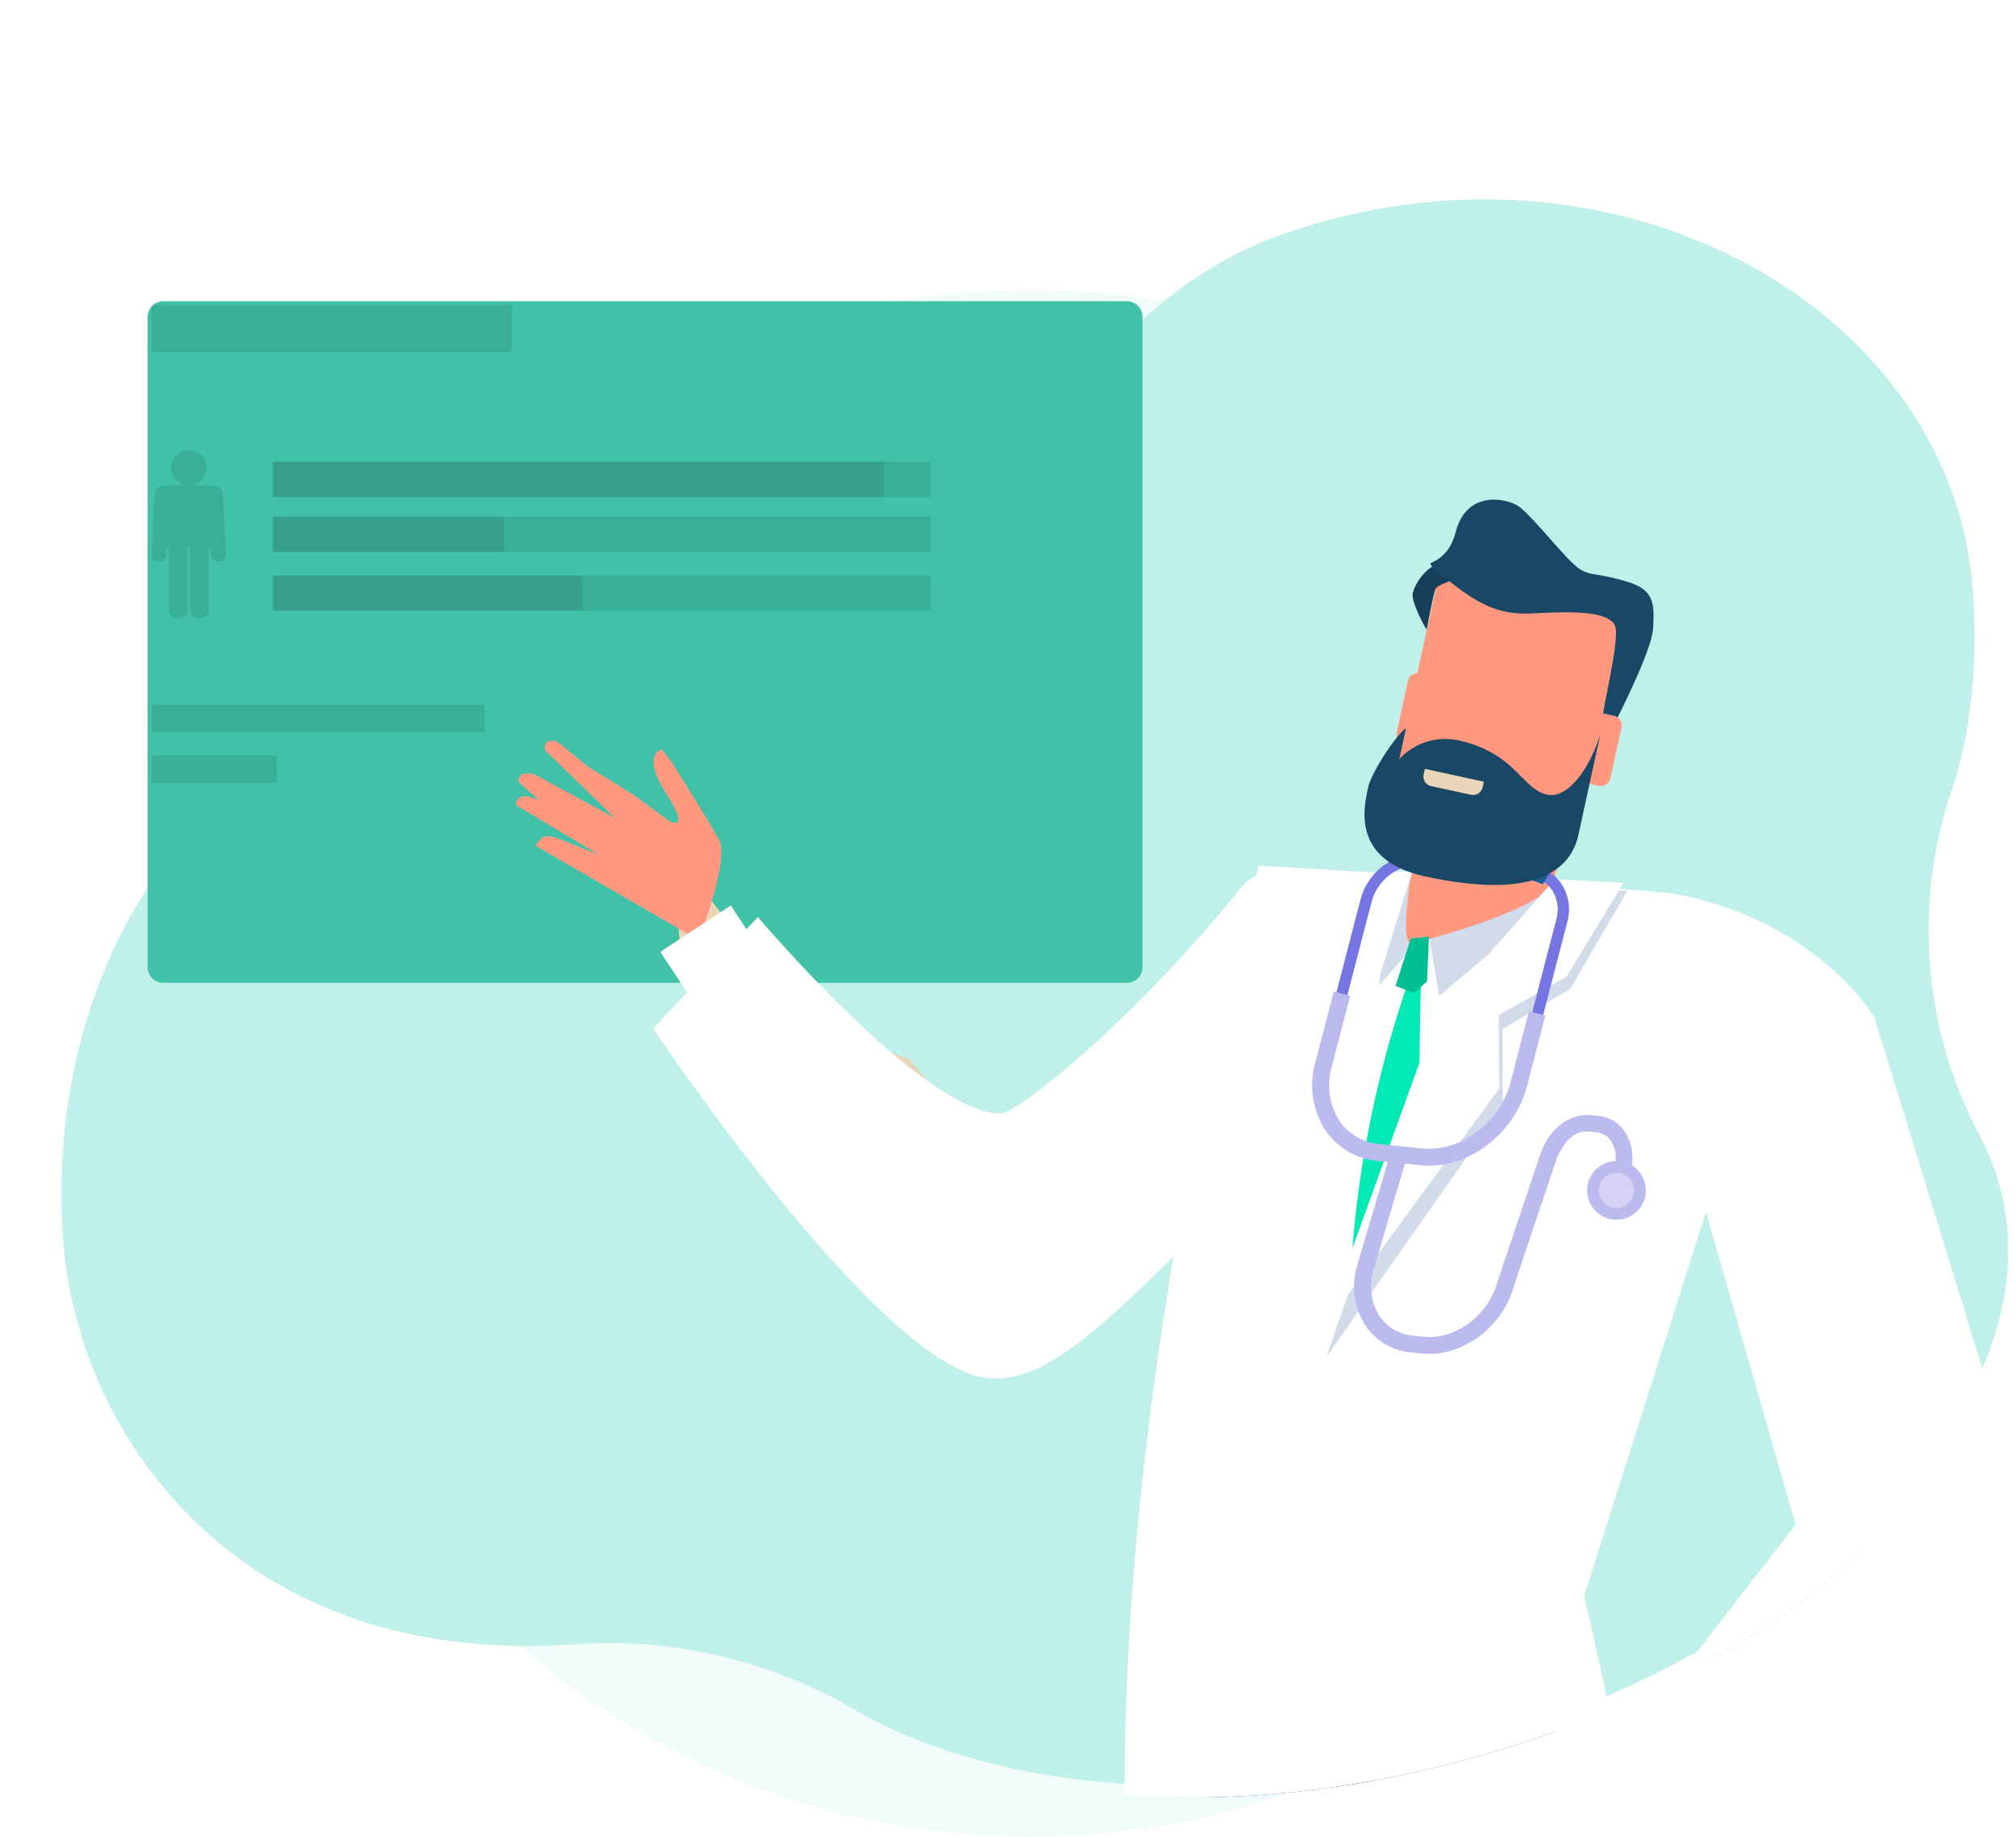 <svg xmlns="http://www.w3.org/2000/svg" xmlns:xlink="http://www.w3.org/1999/xlink" width="514.689" height="468.907" viewBox="0 0 514.689 468.907"><defs><clipPath id="a"><path d="M498.486,201.1c6.53-19.127,7.554-48.673,2.162-68.28-17.316-62.99-97.734-109.95-174.959-81.91-27.422,9.957-37.763-7.7-72.445-16.246C198.373,21.144,118.326,8.973,85.015,1.907-42.855-25.212,9.583,244.6,16.328,318.786c4.357,47.92,44.552,107.19,130.412,100.965a124.921,124.921,0,0,1,71.5,16.752c36.535,21.127,94.607,26.079,154.931,9.5,90.74-24.939,152.208-89.146,137.289-143.407a62.317,62.317,0,0,0-5.088-12.771A111.771,111.771,0,0,1,498.486,201.1Z" transform="translate(512.689 -0.093) rotate(-180)" fill="#bff0ea" opacity="0"/></clipPath><filter id="b" x="7.689" y="46.907" width="314" height="234" filterUnits="userSpaceOnUse"><feOffset dx="20" dy="22" input="SourceAlpha"/><feGaussianBlur stdDeviation="10" result="c"/><feFlood flood-color="#416888" flood-opacity="0.102"/><feComposite operator="in" in2="c"/><feComposite in="SourceGraphic"/></filter><clipPath id="d"><path d="M0,224.98,21.6,115.111s28.769-73.645,33.2-81.761C58.939,25.767,76.122-.633,85.324.012c6.518.457,13.06.935,19.471,1.417,45.472,3.464,17.614,76.266,17.614,76.266L89.661,180.969c9.681,41.136,2.684,102.85,2.684,102.85L13.324,265.126Z" transform="translate(0.138 0.007)" fill="none"/></clipPath></defs><g transform="translate(-747.311 -51.093)"><g transform="translate(1260 51) rotate(180)"><path d="M489.681,238.918A111.77,111.77,0,0,1,482.8,150.19c6.53-19.127,7.554-48.673,2.162-68.28-17.316-62.99-97.407-100.52-174.633-72.48-70.8,25.711-88.139,131.781-142.506,120.25C39.95,102.561-6.106,193.692.639,267.879,5,315.8,45.191,375.068,131.051,368.843a124.921,124.921,0,0,1,71.5,16.752c36.535,21.127,94.607,26.079,154.931,9.5,90.74-24.939,152.208-89.146,137.289-143.407a62.315,62.315,0,0,0-5.088-12.771" transform="translate(497 -51) rotate(-180)" fill="#bff0ea"/><path d="M-198.5,395C-88.872,395,0,306.575,0,197.5S-88.872,0-198.5,0-397,88.424-397,197.5-308.13,395-198.5,395Z" transform="translate(51 -74) rotate(-180)" fill="#bff0ea" opacity="0.22"/><path d="M498.486,201.1c6.53-19.127,7.554-48.673,2.162-68.28-17.316-62.99-97.734-109.95-174.959-81.91-27.422,9.957-37.763-7.7-72.445-16.246C198.373,21.144,118.326,8.973,85.015,1.907-42.855-25.212,9.583,244.6,16.328,318.786c4.357,47.92,44.552,107.19,130.412,100.965a124.921,124.921,0,0,1,71.5,16.752c36.535,21.127,94.607,26.079,154.931,9.5,90.74-24.939,152.208-89.146,137.289-143.407a62.317,62.317,0,0,0-5.088-12.771A111.771,111.771,0,0,1,498.486,201.1Z" transform="translate(512.689 -0.093) rotate(-180)" fill="#bff0ea" opacity="0"/><g transform="translate(-2 -3)" clip-path="url(#a)"><g transform="translate(497 -52) rotate(-180)"><g transform="matrix(1, 0, 0, 1, -17.69, -54.91)" filter="url(#b)"><path d="M0,170a4,4,0,0,0,4,4H250a4,4,0,0,0,4-4V4a4,4,0,0,0-4-4H4A4,4,0,0,0,0,4Z" transform="translate(17.69 54.91)" fill="#40c1a8"/></g><path d="M0,7H85V0H0Z" transform="translate(21 125)" opacity="0.095"/><path d="M0,7H32V0H0Z" transform="translate(21 138)" opacity="0.095"/><path d="M4.5,9A4.5,4.5,0,1,0,0,4.511,4.489,4.489,0,0,0,4.5,9" transform="translate(26 60)" opacity="0.095"/><path d="M18.2,2.09A1.907,1.907,0,0,0,16.514.308a.646.646,0,0,0-.277-.075,96.99,96.99,0,0,0-13.421,0,1.679,1.679,0,0,0-.4.075A1.957,1.957,0,0,0,.824,2.09L0,17.432a1.953,1.953,0,0,0,1.834,2.06h.087a1.931,1.931,0,0,0,1.944-1.853l.095-1.777.1.022a2.184,2.184,0,0,1,.364-.022c0,.12-.071.213-.071.333V31.549a2.415,2.415,0,1,0,4.829,0V16.2c0-.178-.071-.333-.071-.49.245-.011.514-.011.822,0a1.43,1.43,0,0,0-.095.49V31.549a2.4,2.4,0,1,0,4.806,0V16.2a1.63,1.63,0,0,0-.055-.333,1.833,1.833,0,0,1,.348.022l.079-.022.134,1.777a1.937,1.937,0,0,0,1.921,1.853h.071A1.929,1.929,0,0,0,19,17.432L18.2,2.09" transform="translate(21 69)" opacity="0.095"/><path d="M0,9H168V0H0Z" transform="translate(52 63)" opacity="0.095"/><path d="M0,9H168V0H0Z" transform="translate(52 77)" opacity="0.095"/><path d="M0,9H168V0H0Z" transform="translate(52 92)" opacity="0.095"/><path d="M0,9H156V0H0Z" transform="translate(52 63)" opacity="0.095"/><path d="M0,9H59V0H0Z" transform="translate(52 77)" opacity="0.095"/><path d="M0,9H79V0H0Z" transform="translate(52 92)" opacity="0.095"/><path d="M0,12H92V0H0Z" transform="translate(21 23)" opacity="0.095"/></g><g transform="translate(384 -124) rotate(-180)"><g transform="translate(0 62)"><path d="M0,2.15,1.478,19.4,4.639,33.725l5.817,3.855,4.363,1.309,1.262,2.426,15.083,9.969c4.062,1.79,9.819,2.69,16.753,1.021,2.38-.576-.925-7.026-1.755-8A119.948,119.948,0,0,0,34.144,32.584L22.378,18.112,9.086,0,0,2.15" transform="translate(349.067 645.338)" fill="#161711"/><path d="M56.513,0l3.774,6.906L62.33,14.7l-.276,12.407-6.694,1-5.072-1.057-3.3,2.318s-19,3.8-26.139,4.059C9.017,33.833,2.528,32.644.2,30.35c-1.3-1.273,4.206-3.8,6.021-4.059,10.5-1.645,21.549-8.4,21.549-8.4l8.653-9.8,1.659-6.93L56.513,0" transform="translate(158.167 628.74)" fill="#161711"/><path d="M59.346,0l108.9,409.714-27.666,1.766L87.72,281.128,74.933,241.822,12.1,87.609,0,2.786,59.346,0" transform="translate(208.347 253.015)" fill="#0253a2"/><path d="M53.361,395.067,45.549,237.56l6.874-72.184,8.341-99.06L48.133,0,4.879,6.925,0,113.744,2.68,215.054l2.139,38.177L21.14,403.57l32.221-8.5" transform="translate(166.548 234.91)" fill="#0253a2"/><path d="M10.2,30.236l15.527-7.552,1.887-1.772-1.923-3.458-3.329.223L23.5,7.906,7.884,4.24,0,0,6,27.008,10.2,30.236" transform="translate(274.783 270.047)" fill="#ff987f"/><path d="M58.144,0,0,63.251s1.43,9.766,6.081,4.875c.565-.573-1.959-2.671,1.454-4.3,13.8-6.561,45.837-16.066,58.108-26.659A193.905,193.905,0,0,0,93.6,6.45L58.144,0" transform="translate(275.155 205.633)" fill="#ff987f"/><path d="M60.056,50.024S35.131,43.787,6.239,5.186C-3.52-7.849.855,5.941,1.756,21.686S29.662,63.974,61.078,74.393s-1.022-24.369-1.022-24.369" transform="translate(41.185 31.333)" fill="#e9d6b8"/><path d="M47.688,46.2S53.565,29.723,51.233,25.4s-11.85-19.51-11.85-19.51l-2.764-3.65s-5.444,1.092,1.07,11.224c6.514,10.149.805,7.079.805,7.079L29.324,13.8,17.5,6.467,12.643,2.5S10.035.026,8.953,0C5.8-.05,6.91,2.558,6.91,2.558L24.577,19.735,4.242,8.685s-2.824-.946-3.81.363c-.913,1.244-.1,1.756-.1,1.756L20.563,29.149,9.47,24.718s-2.788-.85-3.8.377c-1.118,1.349-1.442,1.68-1.442,1.68l40.5,23.417L47.688,46.2" transform="translate(1.683 0.183)" fill="#ff987f"/><path d="M9.554,26.319,0,11.852,17.991,0l9.554,14.474L9.554,26.319" transform="translate(37.893 42.264)" fill="#fff"/><path d="M13.544,29,0,14.92,15.527,0,29.072,14.077,13.544,29" transform="translate(287.474 237.864)" fill="#e7f5fe"/><path d="M22.125,8.716,7.391,1.838S4.266-.084,2.283,0A2.244,2.244,0,0,0,0,2.225L21.248,14.944l.877-6.227" transform="translate(0.998 14.388)" fill="#ff987f"/><path d="M192.326,23.511s2.019,13.3-48.722,63.748c-28.363,28.191-45.417,46.446-62.182,40.884C52.7,118.608,0,39.808,0,39.808L26.752,11.34S69.4,61.827,88.694,61.471c4.519-.089,33.651-23.3,61.377-57.574C161.8-10.6,189.31,19.732,192.326,23.511" transform="translate(36.054 33.87)" fill="#fff"/><path d="M7.937,322.132,21.6,348.366l5.444-68.3,17.763,62.269,102.311-13.778s-20.094-100.865-29.805-142.123L150.16,82.854S178.1,9.836,132.493,6.362C86.872,2.9,34.245,0,34.245,0S-19.849,188.461,7.937,322.132" transform="translate(156.435 32.112)" fill="#fff"/><path d="M.058,83.557c-1.072,20.034,17.623-22.98,17.623-22.98s-.66-41.613.79-60.578C18.471,0,2.595,36.137.058,83.557Z" transform="translate(214.164 51.861)" fill="#01e9b5"/><path d="M0,11.706,2.56,27.125,30.069,3.818,30.286,0,0,11.706" transform="translate(234.162 38.284)" fill="#d1dbea"/><path d="M9.27,0,0,30.207,10.215,18.793,8.749,1.946Z" transform="translate(220.593 33.291)" fill="#d1dbea"/><path d="M17.57,73.64l25.154,87.767L6.97,207.58s14.1,20.917,19.95,18.468c40.489-16.932,72.53-75,72.53-75L62.818,31.819S47.519,6.33,10.623.2C-16.1-4.233,15.815,66.357,17.57,73.64" transform="translate(285.011 38.922)" fill="#fff"/><path d="M37.151,18.918C33.8,25.412,5.648,33.1,1.621,33.836s.681-22.055.945-26.81C2.759,3.386,6.112,5.4,3.576,0L40.46,2.035C39.21,6.705,39.279,14.746,37.151,18.918Z" transform="translate(228.242 18.011)" fill="#ff987f"/><path d="M32.149,0,24.361,21.728l-10,83.288L0,39.55,11.814,28.221,5.408,17.685,19.542.5,32.149,0" transform="translate(197.891 33.479)" fill="#fff"/></g><g transform="translate(184 99)"><path d="M0,224.98,21.6,115.111s28.769-73.645,33.2-81.761C58.939,25.767,76.122-.633,85.324.012c6.518.457,13.06.935,19.471,1.417,45.472,3.464,17.614,76.266,17.614,76.266L89.661,180.969c9.681,41.136,2.684,102.85,2.684,102.85L13.324,265.126Z" transform="translate(0.138 0.007)" fill="none"/></g><g transform="translate(155)"><path d="M59.379,0,76.9.964,62.335,26,44.982,36.289l.12,19.59L0,120.063,29.455,35.436,59.379,0" transform="translate(52.88 99.545)" fill="#d1dbea"/><path d="M59.078,0,76.6.964,62.095,24.874,44.777,34.681l.156,18.735L0,114.7,29.239,33.824,59.078,0" transform="translate(52.18 97.545)" fill="#fff"/><path d="M3.87.5,8.52,0,8.052,11.41,4.687,14.417,0,12.563,3.87.5" transform="translate(70.603 112.229)" fill="#00bf93"/><path d="M0,0,40.944,1.49,48.419,47.4l-27.244.026s-14.409.065-16.728-12.16S0,0,0,0" transform="translate(56.41 331.475)" fill="#e7f5fe"/><path d="M1.586,37.235l9.963,1.188L14.193,1.5,0,0C.012,12.237.5,24.686,1.586,37.235" transform="translate(0.324 331.795)" fill="#e7f5fe"/><path d="M3.864,12.183,0,10.851C1.49,4.8,6.779-.617,13.413.057l1.514.156a9.318,9.318,0,0,1,6.754,3.937,12.276,12.276,0,0,1,1.586,10.036l-4.146-1.012A8.071,8.071,0,0,0,18.2,6.6a5.048,5.048,0,0,0-3.7-2.159L12.98,4.291c-2.2-.215-4.381.091-6.654,3.277a31.324,31.324,0,0,0-3.585,7.567" transform="translate(107.376 157.744)" fill="#bbbbf0"/><circle cx="6" cy="6" r="6" transform="translate(121 171)" fill="#d5d2f6" stroke="#bbbbf0" stroke-miterlimit="10" stroke-width="3"/><path d="M2.8,51.916,0,51.194l10.323-39.78C12.126,4.488,18.952-.608,25.561.059l-.288,2.867c-5.264-.532-10.7,3.6-12.15,9.21L2.8,51.916" transform="translate(51.363 91.201)" fill="#7676e3"/><path d="M1.37,4.813,0,.712A13.244,13.244,0,0,1,5.552.065l-.433,4.3a8.943,8.943,0,0,0-3.749.447" transform="translate(71.444 90.478)" fill="#1b5e8f"/><path d="M2.8,54.03,0,53.308,10.335,13.525A9.206,9.206,0,0,0,9.241,5.981,7.455,7.455,0,0,0,3.786,2.866L4.074,0a10.283,10.283,0,0,1,7.535,4.335,11.961,11.961,0,0,1,1.514,9.912L2.8,54.03" transform="translate(101.296 94.316)" fill="#7676e3"/><path d="M29.866,44.452a20.054,20.054,0,0,1-2.067-.1l-11.08-1.116A18.064,18.064,0,0,1,3.464,35.6,21.216,21.216,0,0,1,.784,18.067L5.47,0,9.665,1.084,4.978,19.151A16.9,16.9,0,0,0,7.021,33.132a13.771,13.771,0,0,0,10.131,5.8l11.08,1.117c9.662.965,19.709-6.631,22.389-16.953L55.307,5.026,59.5,6.109,54.814,24.177c-3,11.577-13.916,20.274-24.948,20.274" transform="translate(49.342 126.237)" fill="#bbbbf0"/><path d="M3.076,5.33A7.04,7.04,0,0,0,0,4.3L.445,0A11.3,11.3,0,0,1,5.384,1.676L3.076,5.33" transform="translate(105.009 93.599)" fill="#1b5e8f"/><path d="M.179,54.636A7.468,7.468,0,0,0,5.9,63.545l33.012,7.164a7.5,7.5,0,0,0,8.917-5.725L58.465,16.231A7.489,7.489,0,0,0,52.72,7.317L19.732.177A7.492,7.492,0,0,0,10.8,5.892L.179,54.636" transform="translate(69.967 17.917)" fill="#ff987f"/><path d="M3.584,17.121S.183,11.448,0,8.364C-.094,6.813,2.538,1.579,6.672.24s6.321,3.285,6.321,3.285S6.432,5.505,5.867,6.656,3.584,17.121,3.584,17.121" transform="translate(74.951 16.726)" fill="#163f59"/><path d="M47.542,56.163s9.061-17.647,9.35-23.329c.276-5.7.493-9.634-6.081-11.7-9.866-3.086-10.455-.988-14.673-5.1C31.907,11.936,24.721,2.68,21.861,1.295,17.078-1.029,8.834-1.057,6.466,8.329,4.712,15.253-.071,16,0,16.292c.2.93,1.863,2.129,4.711,4.42,8.172,6.564,13.472,8.673,20.9,8.36,7.427-.3,21.367-1.426,21.764,4.089s-3.665,21.227-3.329,22.575c.361,1.358,2.067,1.093,3.5.428" transform="translate(79.471 0.643)" fill="#194866"/><path d="M.055,14.961a2.51,2.51,0,0,0,1.923,2.97L9.1,19.473a2.508,2.508,0,0,0,2.98-1.9l2.836-13A2.523,2.523,0,0,0,13.01,1.593L5.872.057A2.488,2.488,0,0,0,2.9,1.957l-2.848,13" transform="translate(113.366 54.229)" fill="#ff987f"/><path d="M.06,14.963a2.479,2.479,0,0,0,1.9,2.973l7.114,1.551a2.51,2.51,0,0,0,2.992-1.917L14.89,4.576a2.484,2.484,0,0,0-1.9-2.966L5.853.053a2.522,2.522,0,0,0-2.968,1.92L.06,14.963" transform="translate(70.867 44.989)" fill="#ff987f"/><path d="M60.247,1.417S56.065,20.6,54.67,27.005c-1.262,5.789-6.357,17.985-39.117,10.858C-3.843,33.671-.033,19.6.988,14.928,1.757,11.374,8.127,1.6,10.614,0L8.884,7.926A15.886,15.886,0,0,1,23.821,3.086C38.7,6.307,40.177,15.726,46.775,17c5.071.977,10.648-6.4,13.472-15.581" transform="translate(62.669 58.985)" fill="#194866"/><path d="M12.138,6.607,1.959,4.4A2.482,2.482,0,0,1,.06,1.423L.361,0l15.07,3.282L15.118,4.7a2.5,2.5,0,0,1-2.98,1.908" transform="translate(77.717 69.382)" fill="#e9d6b8"/><path d="M19.186,52.5a17.857,17.857,0,0,1-1.815-.091l-2.764-.279A15.8,15.8,0,0,1,3.022,45.462,18.528,18.528,0,0,1,.679,30.178L9.608,0l4.158,1.224L4.861,31.333A14.134,14.134,0,0,0,6.579,42.992a11.513,11.513,0,0,0,8.46,4.838l2.776.279c8.148.824,16.6-5.592,18.856-14.3l.048-.146L47.559,1.409l4.11,1.375L40.853,34.968C38.209,44.986,28.752,52.5,19.186,52.5" transform="translate(60.034 166.251)" fill="#bbbbf0"/></g></g></g></g></g></svg>